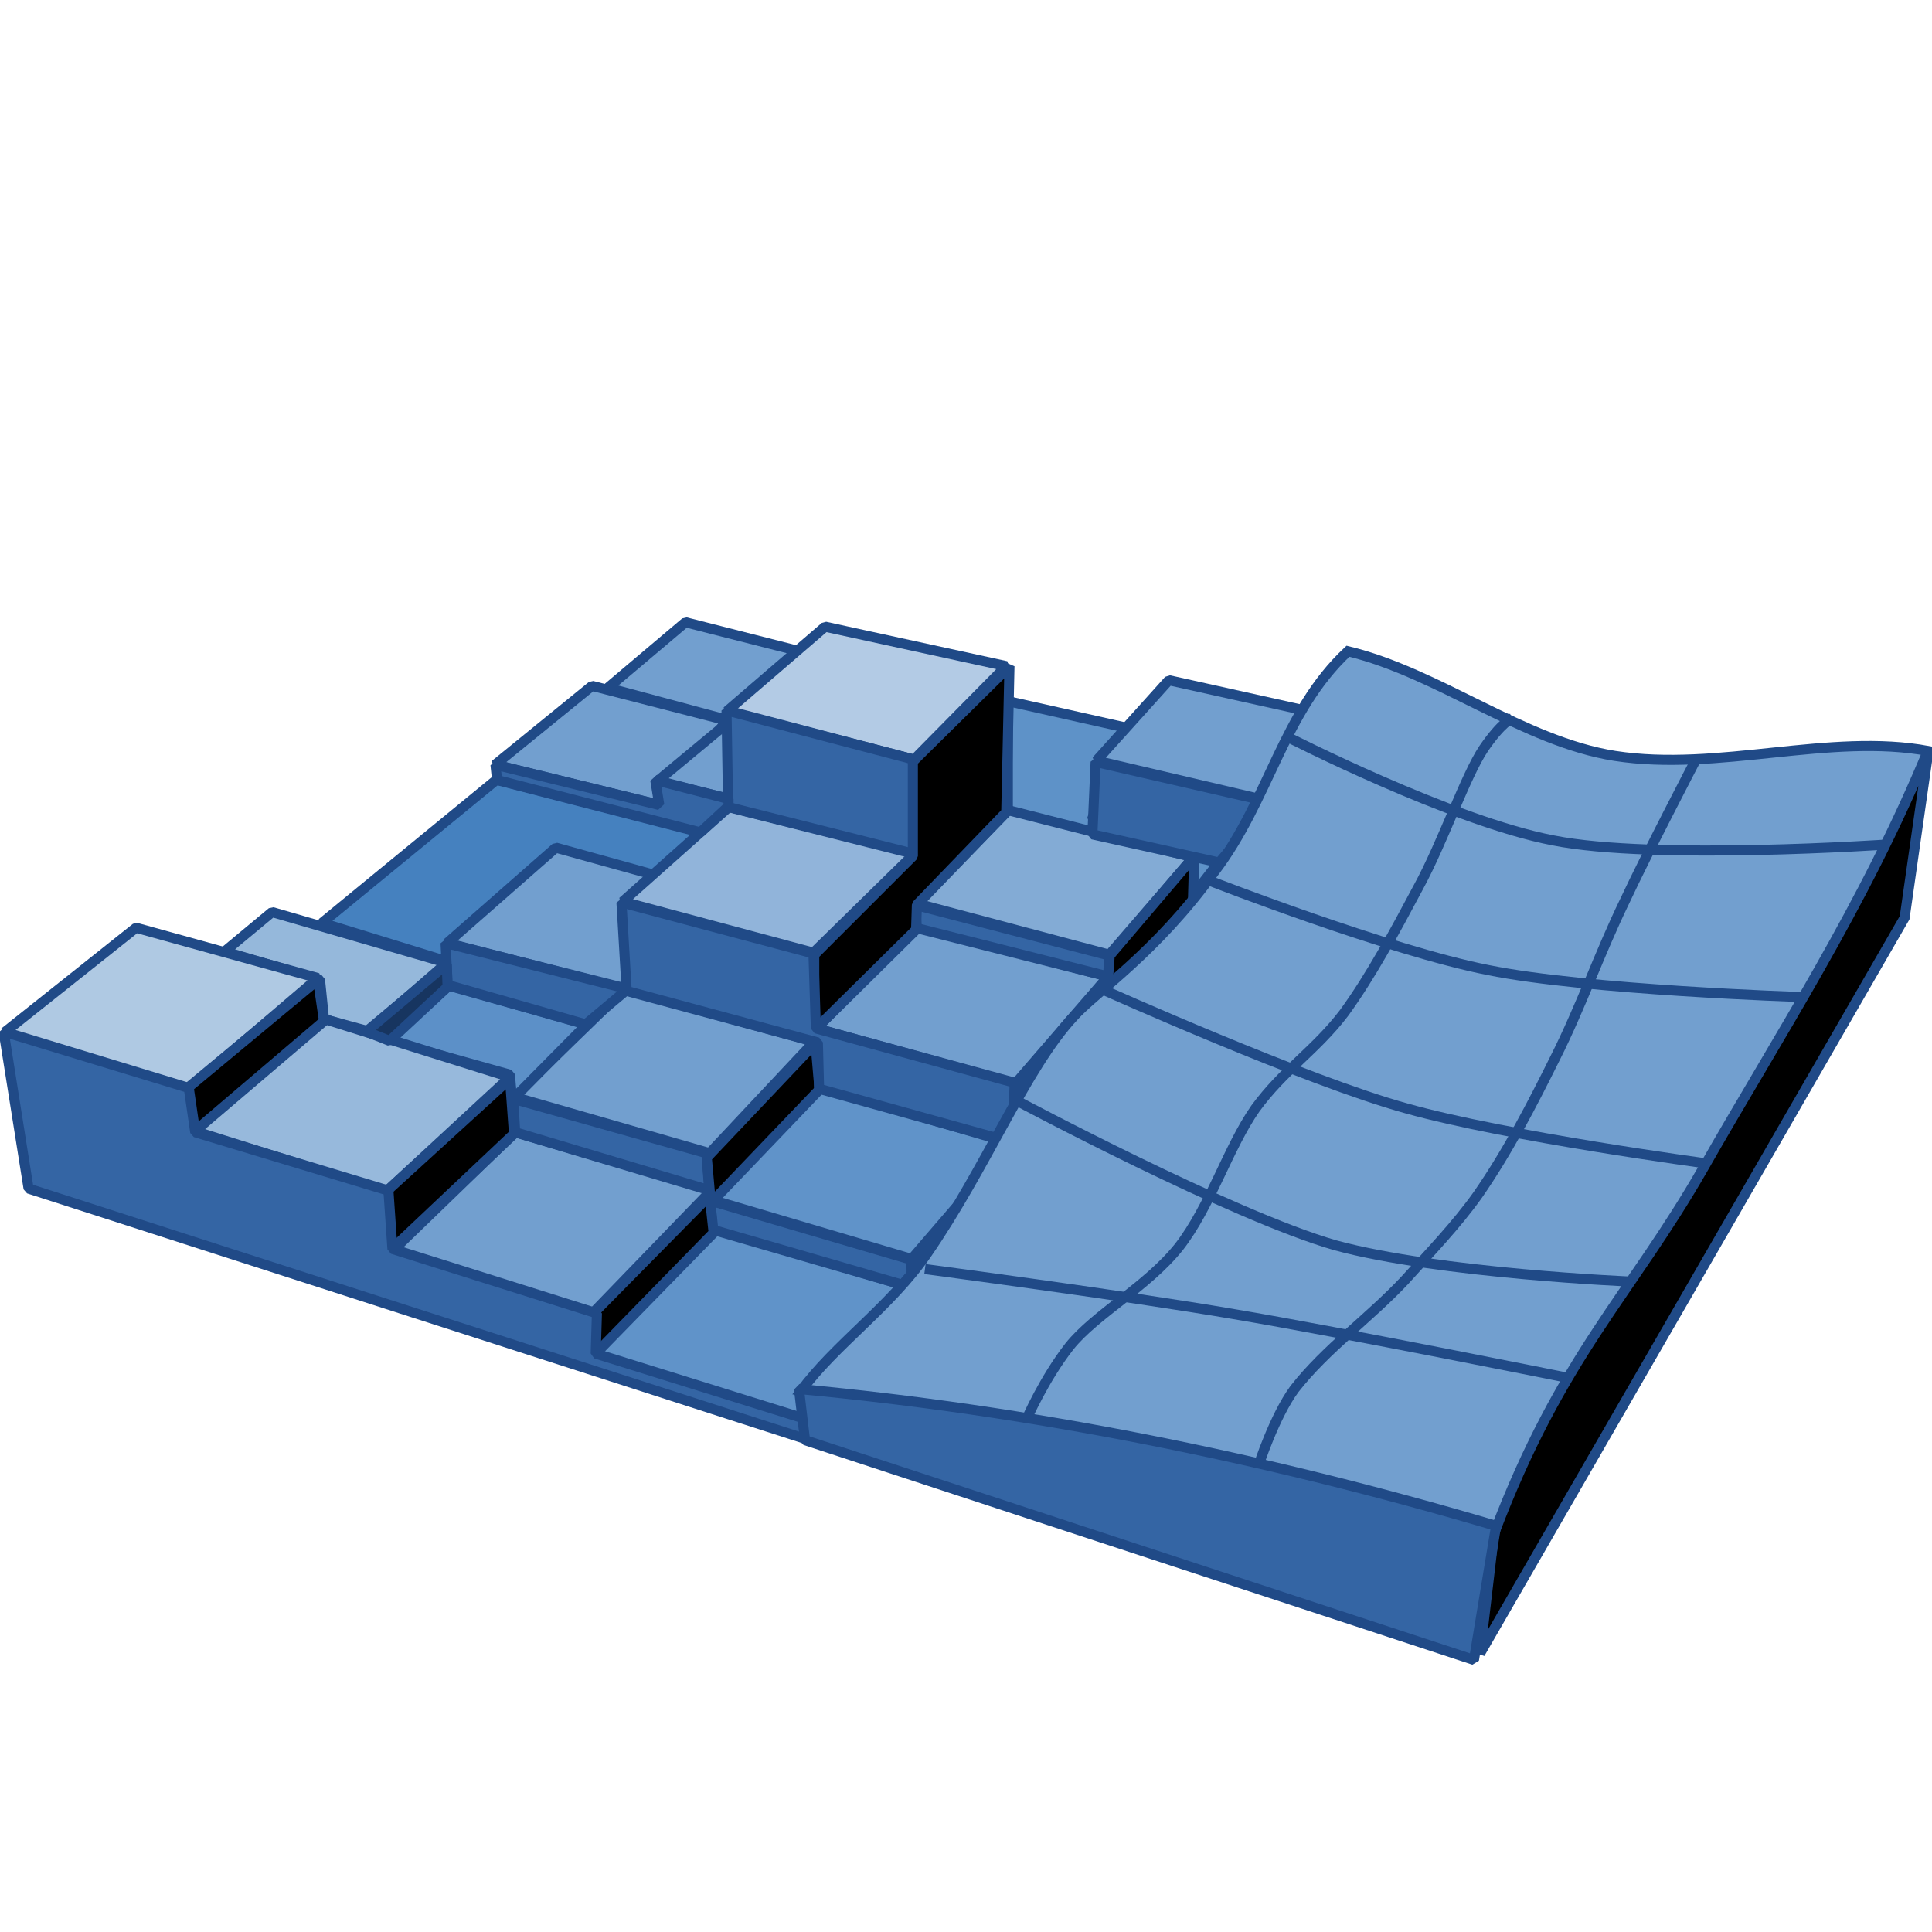 <svg xmlns="http://www.w3.org/2000/svg" width="48" height="48" xmlns:xlink="http://www.w3.org/1999/xlink"><defs><linearGradient id="a"><stop offset="0" stop-color="#25569c"/><stop offset=".5" stop-color="#6d95d0"/><stop offset="1" stop-color="#d2d9e3"/></linearGradient><linearGradient><stop offset="0" stop-color="#729fcf"/><stop offset="1" stop-color="#729fcf" stop-opacity="0"/></linearGradient><radialGradient cx="36.514" cy="32.718" r="14.016" xlink:href="#a" fx="36.514" fy="32.718" gradientTransform="matrix(.385 .517 -.964 .718 76.426 -10.14)" gradientUnits="userSpaceOnUse"/></defs><g stroke="#204a87" stroke-width=".25"><path fill="#5e92c8" d="M27.94 18.07l-2.9-.65v2.7l4.66 2.05.73-.94-3.3-.87z" color="#000" stroke-linejoin="bevel" overflow="visible" enable-background="accumulate"/><path fill="#729fcf" d="M33.54 17.9l-4.5-1-1.8 2 4.7 1.1z" color="#000" stroke-linejoin="bevel" overflow="visible" enable-background="accumulate"/><path fill="#729fcf" d="M17.03 15.46l3.07.78-1.83 1.7-3.17-.85z" color="#000" stroke-linejoin="bevel" overflow="visible" enable-background="accumulate"/><path fill="#b3cbe5" d="M25 16.55l-4.5-.98-2.44 2.1 4.65 1.2z" color="#000" stroke-linejoin="bevel" overflow="visible" enable-background="accumulate"/><path fill="#729fcf" d="M18.06 17.9l-3.35-.86L12.3 19l4.1 1z" color="#000" stroke-linejoin="bevel" overflow="visible" enable-background="accumulate"/><path fill="#729fcf" d="M18.1 17.94l-1.77 1.47 1.84.45z" color="#000" stroke-linejoin="bevel" overflow="visible" enable-background="accumulate"/><path fill="none" d="M17.4 20.73l-1-.3-1.15 1.02 1 .28z" color="#000" stroke-linejoin="bevel" overflow="visible" enable-background="accumulate"/><path fill="#4581bf" d="M17.42 20.67l-5.08-1.3L8 22.93l3.12.96 5.16-2.17z" color="#000" stroke-linejoin="bevel" overflow="visible" enable-background="accumulate"/><path fill="#729fcf" d="M16.23 21.73l-2.42-.67-2.7 2.37 4.5 1.16z" color="#000" stroke-linejoin="bevel" overflow="visible" enable-background="accumulate"/><path fill="#91b4da" d="M22.73 21.2l-4.62-1.15-2.64 2.35 4.74 1.27z" color="#000" stroke-linejoin="bevel" overflow="visible" enable-background="accumulate"/><path fill="#83abd5" d="M29.65 21.3l-4.6-1.17-2.27 2.32 4.78 1.27z" color="#000" stroke-linejoin="bevel" overflow="visible" enable-background="accumulate"/><path fill="#729fcf" d="M27.53 24.26l-4.75-1.24-2.5 2.53 4.95 1.37z" color="#000" stroke-linejoin="bevel" overflow="visible" enable-background="accumulate"/><path fill="#6093c9" d="M25.13 28.4L20.33 27l-2.68 2.8 5 1.48z" color="#000" stroke-linejoin="bevel" overflow="visible" enable-background="accumulate"/><path fill="#729fcf" d="M20.23 25.88l-4.72-1.3-2.75 2.67 4.87 1.4z" color="#000" stroke-linejoin="bevel" overflow="visible" enable-background="accumulate"/><path fill="#5c90c8" d="M14.58 25.45l-3.43-.96-1.52 1.36 3.04.85.05.63z" color="#000" stroke-linejoin="bevel" overflow="visible" enable-background="accumulate"/><path fill="#95b8db" d="M11.1 23.92l-4.34-1.26-1.18.98 2.37.7.1.98 1.1.3z" color="#000" stroke-linejoin="bevel" overflow="visible" enable-background="accumulate"/><path fill="#afc9e3" d="M7.9 24.3l-4.52-1.25-3.27 2.6 4.57 1.4z" color="#000" stroke-linejoin="bevel" overflow="visible" enable-background="accumulate"/><path fill="#97b9dc" d="M12.67 26.76l-4.6-1.44-3.24 2.78 4.77 1.5z" color="#000" stroke-linejoin="bevel" overflow="visible" enable-background="accumulate"/><path fill="#729fcf" d="M17.68 29.57l-4.88-1.44-3.04 2.94 4.97 1.55z" color="#000" stroke-linejoin="bevel" overflow="visible" enable-background="accumulate"/><path fill="#6093c9" d="M22.42 31.92l-4.7-1.4-2.96 3.13 5.3 1.63z" color="#000" stroke-linejoin="bevel" overflow="visible" enable-background="accumulate"/><path fill="#3465a4" d="M31.58 19.93l-4.36-1-.08 1.8 3.15.7z" color="#000" stroke-linejoin="bevel" overflow="visible" enable-background="accumulate"/><path fill="#3465a4" d="M22.7 18.87l.03 2.35-4.64-1.17-.04-2.4z" color="#000" stroke-linejoin="bevel" overflow="visible" enable-background="accumulate"/><path fill="#3465a4" d="M18.1 19.85l-1.82-.47.1.62-4.07-1 .04.38 5.05 1.3.7-.65z" color="#000" stroke-linejoin="bevel" overflow="visible" enable-background="accumulate"/><path fill="#3465a4" d="M22.73 22.48l4.83 1.26-.03.52-4.75-1.2z" color="#000" stroke-linejoin="bevel" overflow="visible" enable-background="accumulate"/><path fill="#3465a4" d="M15.6 24.57l-4.53-1.14.05 1.04 3.43.98z" color="#000" stroke-linejoin="bevel" overflow="visible" enable-background="accumulate"/><path fill="#3465a4" d="M22.65 31.66v-.36l-5-1.47.05.72 4.72 1.37z" color="#000" stroke-linejoin="bevel" overflow="visible" enable-background="accumulate"/><path fill="#3465a4" d="M17.62 29.57l-.07-.92-4.8-1.35.05.83z" color="#000" stroke-linejoin="bevel" overflow="visible" enable-background="accumulate"/><path d="M29.62 23l.05-1.73-2.1 2.47-.04.55-2.32 2.67v.62l2.28-2.67.28.1z" color="#000" stroke-linejoin="bevel" overflow="visible" enable-background="accumulate"/><path d="M25 20.18l.08-3.63-2.4 2.37v2.35l-2.45 2.45v1.88l2.53-2.5.02-.62z" color="#000" stroke-linejoin="bevel" overflow="visible" enable-background="accumulate"/><path fill="#173560" d="M25.18 29.1l.03-.7-2.57 2.95.02.34.3.07z" color="#000" stroke-linejoin="bevel" overflow="visible" enable-background="accumulate"/><path d="M20.36 27.07l-.1-1.16-2.7 2.85.1 1.13z" color="#000" stroke-linejoin="bevel" overflow="visible" enable-background="accumulate"/><path d="M17.73 30.63l-.1-.93-2.9 2.94.06 1z" color="#000" stroke-linejoin="bevel" overflow="visible" enable-background="accumulate"/><path fill="#173560" d="M11.1 23.95l-2 1.68.58.23 1.44-1.34z" color="#000" stroke-linejoin="bevel" overflow="visible" enable-background="accumulate"/><path d="M8.05 25.37l-.15-1.03-3.25 2.7.15 1.1z" color="#000" stroke-linejoin="bevel" overflow="visible" enable-background="accumulate"/><path d="M12.67 26.8L9.6 29.6l.1 1.47 3.07-2.9z" color="#000" stroke-linejoin="bevel" overflow="visible" enable-background="accumulate"/><path fill="#3465a4" d="M25.18 27.6l.03-.7-4.94-1.35-.06-1.86-4.77-1.27.13 2.2 4.75 1.28.03 1.15 4.83 1.34z" color="#000" stroke-linejoin="bevel" overflow="visible" enable-background="accumulate"/><path fill="#3465a4" d="M20 35.25l-5.2-1.62.03-1-5.08-1.6-.1-1.45-4.8-1.45-.16-1.1-4.6-1.4.62 3.9 19.3 6.22z" stroke-linejoin="bevel"/><path fill="#729fcf" d="M19.9 34.56c.83-1.14 2.23-2.1 3.12-3.4 1.48-2.14 2.46-4.62 3.65-5.9.53-.6 2.04-1.57 3.5-3.6 1.37-1.8 1.7-3.97 3.32-5.48 2.25.54 4.35 2.24 6.63 2.6 2.58.4 5.34-.58 7.8-.12l-.76 3.03-9.84 16.6z"/><path d="M36.77 41.08l.35-2.98c1.68-4.43 3.38-5.9 5.2-9.08 1.82-3.2 4-6.52 5.6-10.42l-.6 4.2z"/><path fill="none" d="M31.97 18.3s4.1 2.1 6.62 2.58c2.5.5 8.32.1 8.32.1"/><path fill="none" d="M30.1 21.9s4.42 1.72 6.87 2.2c2.46.5 7.78.67 7.78.67"/><path fill="none" d="M27.43 24.6s5.04 2.26 7.52 2.94c2.5.7 7.48 1.37 7.48 1.37"/><path fill="none" d="M25.25 27.34s5.35 2.86 7.93 3.6c2.58.7 7.33.9 7.33.9"/><path fill="none" d="M22.98 31.53s5 .66 7.68 1.12c2.68.45 8.38 1.6 8.38 1.6"/><path fill="none" d="M25.5 35.27s.43-1 1.07-1.82c.64-.8 1.93-1.48 2.72-2.47.78-1 1.22-2.47 1.9-3.44.7-.96 1.5-1.45 2.2-2.37.67-.92 1.27-2.04 1.85-3.13.6-1.1 1.17-2.77 1.62-3.44.45-.66.7-.75.7-.75" color="#000" overflow="visible" enable-background="accumulate"/><path fill="none" d="M31.26 36.43s.4-1.24.9-1.92c.78-1 1.87-1.77 2.74-2.7.63-.7 1.28-1.37 1.82-2.13.74-1.07 1.34-2.23 1.92-3.4.63-1.25 1.1-2.6 1.72-3.88.55-1.18 1.76-3.5 1.76-3.5" color="#000" overflow="visible" enable-background="accumulate"/><path fill="#3465a4" d="M20 35.78l-.15-1.27c5.7.53 11.48 1.67 17.32 3.4l-.55 3.33z" color="#000" stroke-linejoin="bevel" overflow="visible" enable-background="accumulate"/></g></svg>